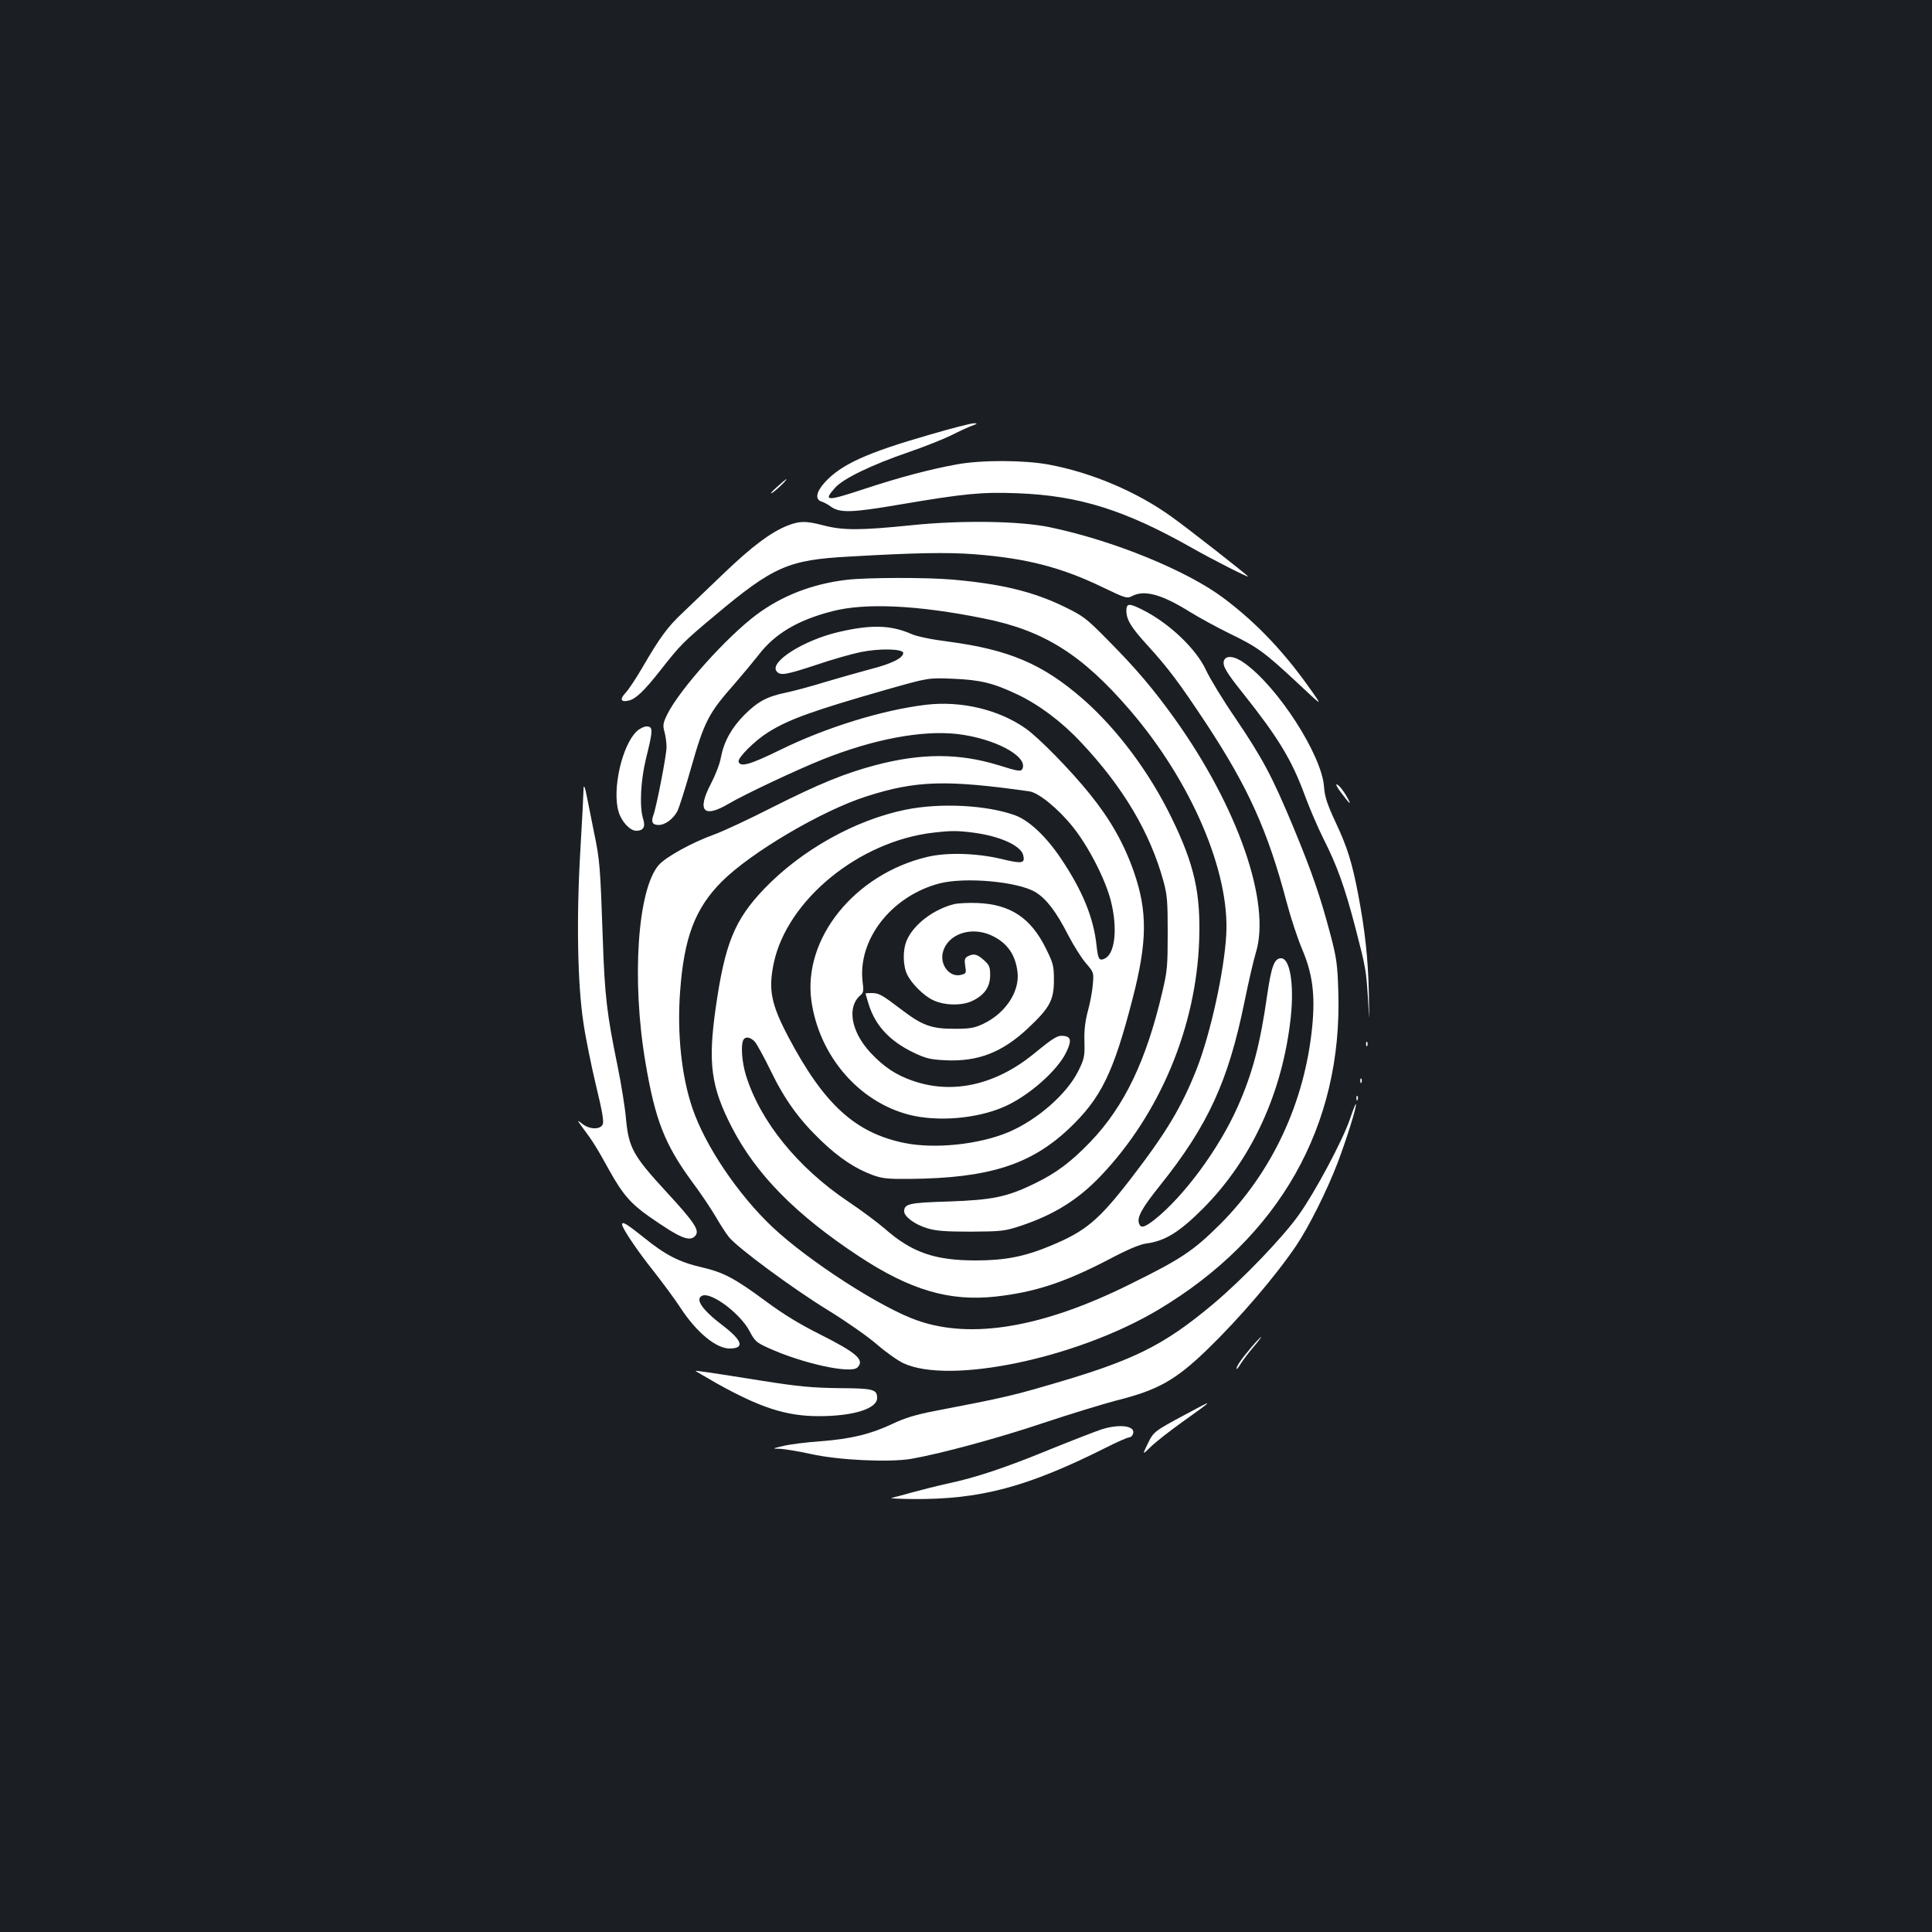 <?xml version="1.0" standalone="no"?>
<!DOCTYPE svg PUBLIC "-//W3C//DTD SVG 20010904//EN"
 "http://www.w3.org/TR/2001/REC-SVG-20010904/DTD/svg10.dtd">
<svg version="1.0" xmlns="http://www.w3.org/2000/svg"
 width="1000pt" height="1000pt" viewBox="0 0 1000 1000"
 preserveAspectRatio="xMidYMid meet">
<rect width="100%" height="100%" fill="#1b1f23"/>
<g transform="translate(0,1000) scale(0.1,-0.1)"
fill="#ffffff" stroke="none">
<path d="M4812 7750 c-328 -94 -460 -155 -544 -248 -44 -49 -50 -87 -16 -98
13 -4 34 -15 48 -26 47 -34 109 -32 360 11 331 56 419 65 605 58 322 -12 559
-87 910 -286 99 -56 285 -151 285 -145 0 5 -323 258 -397 310 -179 129 -413
228 -633 269 -127 24 -352 25 -479 1 -134 -24 -300 -68 -475 -126 -200 -66
-216 -65 -154 5 41 47 189 119 382 185 82 28 181 68 220 87 39 20 87 42 106
49 30 11 32 13 10 13 -14 0 -116 -26 -228 -59z"/>
<path d="M4020 7478 c-25 -22 -36 -36 -25 -30 19 10 84 72 74 72 -2 -1 -24
-19 -49 -42z"/>
<path d="M4075 7279 c-87 -35 -184 -108 -330 -248 -78 -75 -173 -166 -212
-203 -77 -72 -118 -128 -208 -283 -32 -55 -71 -114 -87 -131 -32 -34 -25 -50
17 -40 37 9 80 51 162 155 106 135 120 149 284 286 302 253 379 287 692 304
342 20 513 23 654 12 266 -21 446 -67 661 -171 119 -57 125 -59 152 -45 64 33
152 9 297 -81 48 -30 142 -81 209 -114 143 -69 178 -95 349 -254 129 -121 129
-121 80 -51 -142 204 -286 357 -460 488 -191 144 -574 300 -901 368 -157 33
-463 37 -721 10 -256 -26 -348 -27 -448 -1 -96 25 -126 24 -190 -1z"/>
<path d="M4383 6999 c-177 -21 -334 -81 -468 -181 -154 -115 -397 -386 -461
-515 -22 -45 -24 -56 -15 -90 6 -21 11 -57 11 -80 0 -41 -52 -310 -69 -355
-12 -33 -3 -48 28 -48 34 0 76 31 98 73 8 17 40 116 69 219 70 246 91 286 229
442 39 45 92 109 119 143 84 111 203 183 383 229 171 45 444 32 785 -37 311
-62 509 -187 756 -474 319 -371 518 -837 499 -1164 -11 -192 -82 -512 -153
-694 -78 -197 -157 -329 -341 -568 -167 -216 -234 -272 -415 -347 -134 -56
-236 -76 -388 -76 -211 0 -330 41 -470 164 -36 31 -121 95 -190 141 -262 176
-455 415 -529 653 -20 66 -27 148 -15 180 9 23 37 20 61 -6 11 -13 48 -80 82
-150 73 -151 148 -254 262 -363 92 -88 176 -144 266 -177 49 -18 78 -21 193
-20 408 4 625 73 824 261 165 157 229 287 328 671 77 297 78 454 6 660 -51
145 -121 269 -227 400 -99 123 -264 292 -333 340 -138 97 -334 144 -516 122
-225 -27 -517 -117 -755 -234 -155 -76 -205 -90 -214 -61 -7 19 83 109 152
152 105 67 234 113 615 222 215 61 215 61 340 56 145 -6 210 -22 335 -81 112
-53 230 -141 329 -247 220 -233 359 -469 428 -720 20 -73 22 -108 22 -269 0
-168 -2 -196 -28 -305 -83 -355 -196 -591 -372 -775 -100 -104 -177 -162 -289
-216 -143 -70 -219 -85 -446 -93 -204 -6 -229 -12 -229 -51 0 -27 55 -68 118
-87 45 -14 92 -18 227 -18 159 1 175 3 255 29 175 58 300 136 418 260 307 323
494 773 509 1221 8 242 -25 390 -142 630 -114 236 -283 462 -460 617 -208 181
-381 255 -696 297 -88 11 -165 27 -193 40 -105 46 -207 49 -374 10 -182 -42
-362 -156 -322 -204 19 -23 45 -19 206 34 82 28 185 57 230 66 98 20 219 17
219 -5 0 -26 -61 -56 -171 -84 -60 -16 -166 -46 -236 -67 -71 -22 -161 -46
-200 -54 -100 -21 -145 -46 -215 -115 -67 -68 -106 -138 -122 -222 -5 -31 -29
-92 -51 -134 -74 -141 -39 -181 90 -105 79 47 352 176 490 231 261 104 510
151 693 131 191 -22 365 -113 340 -178 -7 -18 -19 -17 -127 17 -203 62 -397
62 -633 0 -159 -42 -292 -96 -536 -219 -116 -59 -252 -123 -302 -141 -114 -41
-249 -116 -285 -157 -110 -125 -142 -595 -69 -1023 50 -297 100 -424 240 -615
45 -60 99 -141 122 -180 22 -38 53 -87 69 -107 43 -55 333 -269 516 -381 88
-54 200 -132 249 -174 48 -42 111 -86 139 -99 241 -112 898 26 1318 276 628
374 956 954 933 1649 -4 137 -9 173 -40 291 -52 197 -95 323 -192 557 -109
262 -158 355 -302 568 -64 93 -131 204 -150 245 -50 110 -191 245 -330 314
-69 35 -83 34 -83 -6 1 -47 25 -86 111 -180 108 -119 161 -190 299 -398 221
-335 322 -560 420 -931 21 -80 57 -188 79 -240 55 -129 69 -237 53 -403 -39
-393 -207 -752 -476 -1022 -140 -139 -201 -180 -471 -313 -448 -222 -816 -284
-1096 -186 -188 65 -564 308 -751 484 -177 167 -348 420 -414 615 -56 163 -80
386 -64 601 20 281 77 432 215 571 150 151 520 369 750 442 255 82 412 87 843
26 48 -7 149 -89 225 -184 81 -101 169 -272 197 -384 35 -139 22 -268 -29
-296 -31 -16 -37 -7 -45 63 -15 145 -71 284 -185 454 -76 113 -162 194 -234
222 -147 54 -388 67 -570 30 -260 -53 -538 -208 -731 -409 -154 -161 -204
-283 -252 -620 -40 -284 -24 -405 84 -615 126 -244 331 -452 657 -667 267
-176 469 -235 709 -209 204 23 355 73 581 190 102 54 166 81 200 85 96 13 170
59 291 180 254 255 413 603 455 991 18 171 -4 305 -50 305 -35 0 -50 -40 -72
-190 -37 -259 -76 -405 -153 -579 -96 -216 -277 -462 -429 -583 -55 -43 -73
-47 -82 -19 -10 32 17 80 110 196 247 309 352 538 435 943 22 108 49 225 60
260 80 258 -92 754 -422 1215 -107 149 -198 257 -343 403 -112 114 -127 125
-225 173 -162 79 -328 119 -580 141 -134 12 -443 11 -547 -1z m657 -1309 c136
-18 244 -67 256 -116 11 -44 -5 -46 -117 -19 -123 29 -277 34 -378 10 -377
-89 -647 -423 -601 -747 41 -284 245 -521 506 -588 145 -37 347 -21 488 40
125 53 279 187 325 284 28 57 25 80 -12 84 -33 4 -49 -5 -159 -95 -197 -159
-417 -208 -621 -138 -89 30 -154 74 -221 146 -102 110 -124 238 -51 299 14 11
16 24 10 66 -27 220 148 445 396 511 133 35 409 10 499 -45 57 -35 107 -101
170 -224 28 -54 69 -119 92 -145 40 -47 40 -47 34 -113 -3 -36 -15 -97 -26
-136 -13 -50 -19 -97 -17 -155 2 -77 -1 -90 -31 -151 -59 -120 -212 -254 -362
-318 -153 -64 -380 -88 -539 -56 -254 52 -416 200 -599 546 -91 172 -106 247
-77 385 69 326 440 630 824 675 94 11 126 11 211 0z"/>
<path d="M4937 5320 c-108 -28 -209 -106 -244 -188 -21 -49 -20 -129 2 -175
22 -47 85 -110 133 -133 59 -29 152 -31 206 -4 62 30 91 72 91 133 0 42 -4 52
-33 78 -35 31 -52 35 -83 19 -16 -9 -18 -18 -13 -50 6 -37 5 -39 -22 -46 -59
-15 -112 53 -93 120 26 92 145 132 249 85 83 -38 127 -100 137 -194 10 -100
-64 -210 -177 -264 -47 -22 -68 -26 -150 -26 -120 0 -166 17 -275 100 -100 76
-115 85 -154 85 -17 0 -31 -1 -31 -2 0 -2 7 -25 15 -52 34 -113 109 -194 233
-254 63 -30 86 -36 166 -40 168 -8 294 41 427 166 113 106 134 146 134 248 0
75 -3 87 -42 166 -78 157 -183 227 -353 234 -47 2 -102 -1 -123 -6z"/>
<path d="M6335 6580 c-8 -26 11 -59 100 -170 181 -228 250 -341 318 -525 24
-66 69 -170 99 -230 69 -137 108 -245 163 -455 55 -212 56 -220 66 -375 7
-126 7 -125 4 40 -4 175 -20 321 -55 505 -31 163 -56 245 -117 374 -45 97 -56
132 -60 185 -12 163 -238 515 -412 639 -51 37 -96 42 -106 12z"/>
<path d="M3296 6215 c-76 -71 -129 -302 -94 -417 15 -51 59 -98 91 -98 37 0
49 20 36 61 -20 63 -13 197 14 310 38 152 38 169 3 169 -12 0 -35 -11 -50 -25z"/>
<path d="M6941 5898 c44 -59 54 -67 39 -38 -21 41 -51 80 -62 80 -5 0 5 -19
23 -42z"/>
<path d="M3020 5905 c0 -15 -7 -152 -16 -304 -21 -353 -15 -696 16 -896 11
-77 41 -223 65 -324 33 -136 42 -188 34 -202 -14 -27 -69 -25 -105 4 -29 22
-29 22 4 -23 49 -65 72 -102 137 -220 68 -122 110 -170 205 -237 164 -114 211
-133 240 -98 22 27 -7 70 -152 227 -172 187 -194 228 -208 378 -5 58 -25 182
-44 275 -55 267 -66 361 -76 655 -13 372 -15 406 -45 550 -14 69 -30 150 -36
180 -12 63 -19 76 -19 35z"/>
<path d="M7071 4594 c0 -11 3 -14 6 -6 3 7 2 16 -1 19 -3 4 -6 -2 -5 -13z"/>
<path d="M7041 4404 c0 -11 3 -14 6 -6 3 7 2 16 -1 19 -3 4 -6 -2 -5 -13z"/>
<path d="M7021 4314 c0 -11 3 -14 6 -6 3 7 2 16 -1 19 -3 4 -6 -2 -5 -13z"/>
<path d="M6987 4207 c-37 -109 -181 -379 -265 -496 -84 -118 -291 -333 -442
-460 -263 -220 -416 -295 -873 -426 -175 -51 -235 -64 -573 -129 -97 -19 -152
-36 -215 -66 -112 -53 -215 -78 -373 -90 -72 -5 -158 -16 -191 -24 -60 -14
-60 -14 -17 -15 23 -1 95 -13 160 -27 141 -32 405 -44 518 -25 150 26 447 106
685 186 138 46 308 98 377 116 216 54 306 105 471 264 167 162 352 378 459
536 65 96 159 283 215 429 45 118 102 299 95 305 -2 2 -16 -33 -31 -78z"/>
<path d="M3220 3662 c0 -19 81 -139 161 -239 47 -60 112 -147 143 -195 83
-126 183 -208 253 -208 79 1 66 41 -37 120 -107 81 -145 138 -104 154 47 18
194 -92 242 -181 29 -55 37 -62 99 -90 178 -81 427 -135 461 -101 39 39 -4 76
-197 173 -98 49 -189 104 -276 169 -164 121 -220 150 -331 176 -118 27 -190
64 -302 155 -89 71 -112 85 -112 67z"/>
<path d="M6478 3028 c-54 -64 -78 -99 -78 -113 0 -5 10 6 21 25 12 19 42 59
67 88 24 28 42 52 39 52 -2 0 -25 -24 -49 -52z"/>
<path d="M3600 2904 c0 -1 50 -30 111 -65 226 -126 359 -169 528 -169 179 0
301 39 301 94 0 45 -20 50 -198 51 -138 2 -207 8 -397 38 -269 43 -345 54
-345 51z"/>
<path d="M6140 2681 c-168 -90 -169 -91 -200 -155 -28 -58 -28 -58 18 -13 26
25 99 82 162 127 168 120 168 121 20 41z"/>
<path d="M5700 2601 c-30 -10 -149 -56 -265 -103 -234 -96 -381 -145 -530
-177 -55 -12 -138 -33 -185 -46 -47 -13 -94 -26 -105 -28 -11 -3 38 -5 108 -6
350 -3 592 61 999 265 59 30 114 54 122 54 8 0 17 8 20 17 17 43 -68 55 -164
24z"/>
</g>
</svg>
